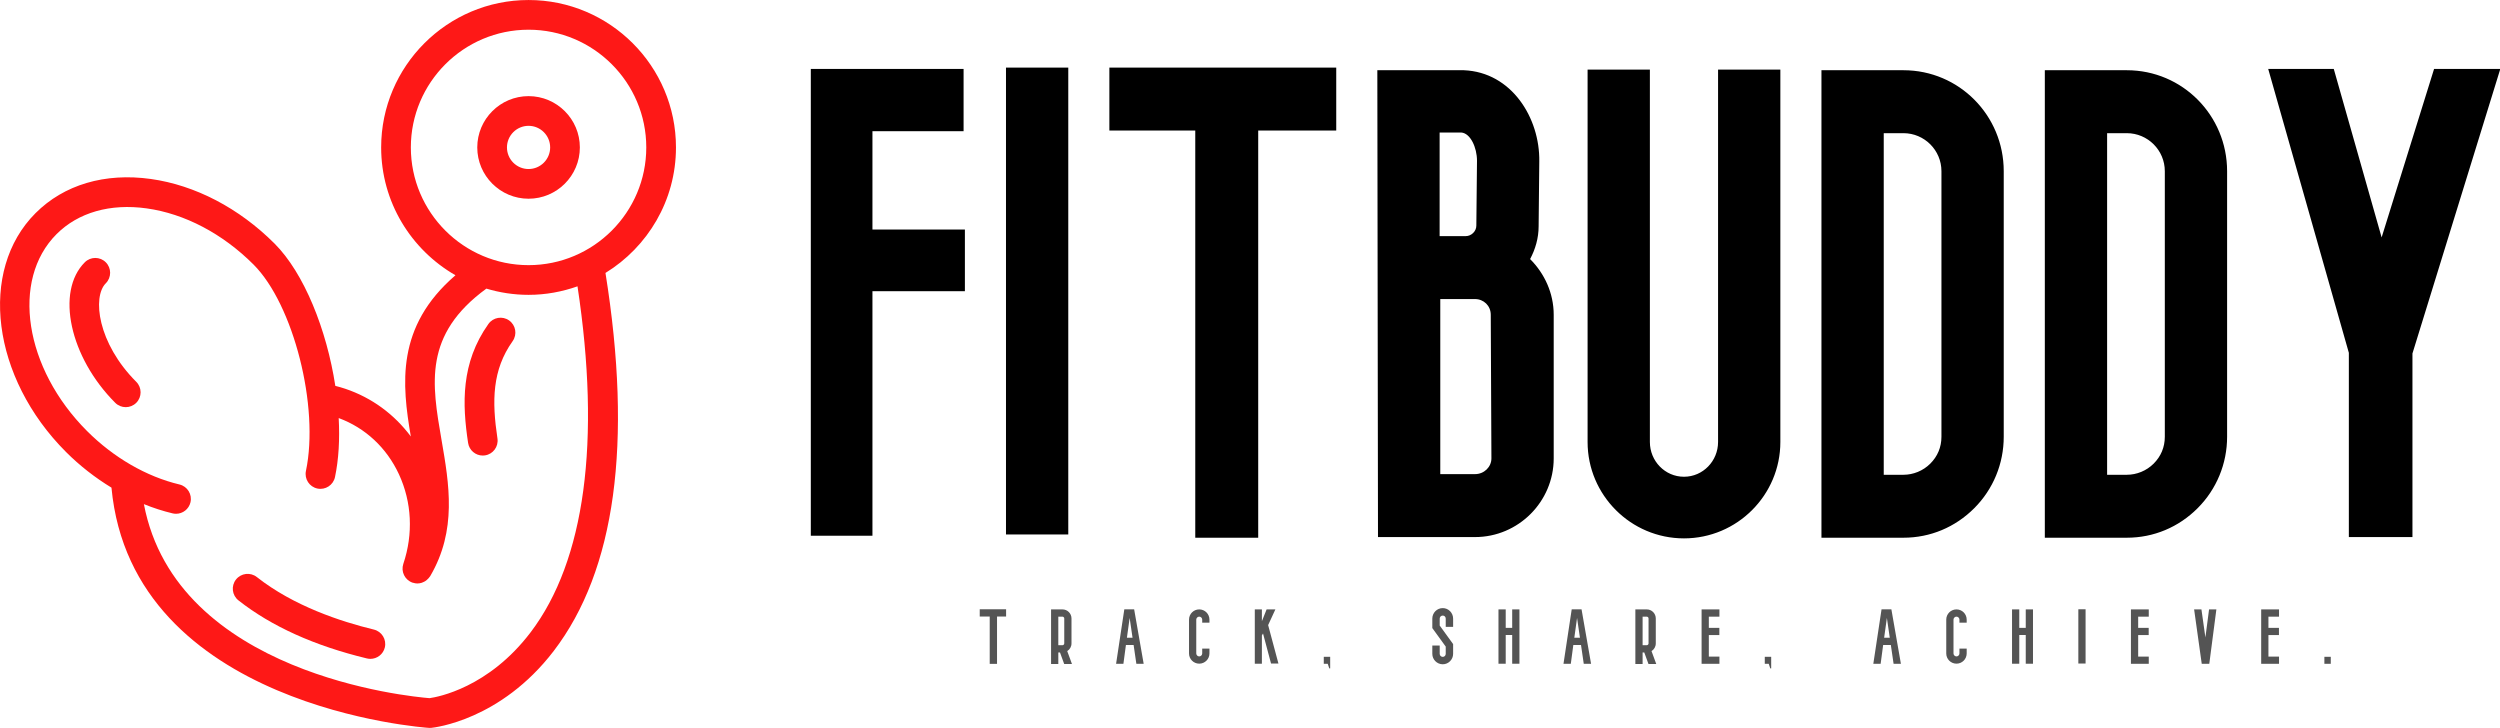 <?xml version="1.0" encoding="UTF-8"?>
<svg viewBox="0 0 370 107.686" class="looka-1j8o68f">
<defs id="SvgjsDefs4904">
</defs>
<g id="SvgjsG4905" featurekey="symbolFeature-0" transform="matrix(0.152,0,0,0.152,-10.776,-6.933)" fill="#fe1817">
<g xmlns="http://www.w3.org/2000/svg">
<path fill="#FE1817" d="M173.905,321.45c5.64-5.647,5.64-14.798-0.007-20.445c-5.646-5.64-14.794-5.644-20.441,0.003   c-28.531,28.538-14.675,92.475,29.66,136.813c2.823,2.823,6.522,4.235,10.221,4.235s7.397-1.412,10.221-4.221   c5.647-5.647,5.647-14.81,0.007-20.456C165.823,379.634,160.712,334.643,173.905,321.45z">
</path>
<path fill="#FE1817" d="M407.071,424.142c-3.177-1.072-6.423-1.976-9.685-2.809c-8.378-54.68-30.38-109.765-59.193-138.582   c-34.509-34.513-77.292-56.843-120.469-62.875c-44.674-6.24-84.52,5.555-112.183,33.221   c-55.96,55.957-42.662,160.315,29.661,232.637c13.446,13.454,28.432,25.072,44.229,34.686   c19.962,214.102,306.286,233.753,309.209,233.922c0.282,0.015,0.571,0.028,0.861,0.028c0.466,0,0.932-0.028,1.391-0.07   c2.731-0.269,67.374-7.229,119.127-74.821c60.083-78.463,76.953-202.355,50.413-368.109c41.095-25.273,68.645-70.53,68.645-122.213   c0-79.141-64.389-143.529-143.529-143.529s-143.529,64.389-143.529,143.529c0,53.232,29.194,99.689,72.351,124.468   c-58.262,50.155-52.078,106.155-43.474,156.976C454.802,448.96,432.856,432.824,407.071,424.142z M470.931,189.158   c0-63.199,51.422-114.617,114.617-114.617s114.617,51.418,114.617,114.617c0,63.203-51.422,114.621-114.617,114.621   S470.931,252.36,470.931,189.158z M463.61,594.621c-0.007,0-0.007,0.015-0.014,0.028c0,0,0,0,0,0.014   c-0.015,0.028-0.015,0.057-0.021,0.085c-0.289,0.89-0.501,1.793-0.614,2.711c-0.057,0.409-0.028,0.805-0.042,1.214   c-0.028,0.536-0.07,1.059-0.042,1.581c0.035,0.494,0.155,0.96,0.239,1.44c0.071,0.438,0.113,0.889,0.227,1.313   c0.112,0.438,0.311,0.861,0.466,1.284c0.169,0.452,0.296,0.904,0.508,1.327c0.184,0.382,0.438,0.721,0.656,1.087   c0.262,0.438,0.494,0.876,0.798,1.285c0.311,0.409,0.691,0.763,1.045,1.144c0.282,0.296,0.536,0.635,0.854,0.918   c0.671,0.593,1.412,1.129,2.202,1.608c0.043,0.028,0.078,0.057,0.12,0.085l0,0c0.833,0.494,1.736,0.903,2.696,1.229   c0.128,0.042,0.255,0.028,0.389,0.057c1.391,0.438,2.795,0.706,4.207,0.706c0.007,0,0.007,0,0.007,0s0,0,0.007,0   c0.021,0,0.043-0.015,0.063-0.015c1.362-0.014,2.696-0.24,3.995-0.621c0.424-0.127,0.805-0.339,1.215-0.494   c0.875-0.353,1.708-0.734,2.506-1.257c0.43-0.268,0.812-0.578,1.214-0.903c0.678-0.536,1.299-1.144,1.885-1.821   c0.353-0.423,0.698-0.832,1.017-1.298c0.176-0.269,0.416-0.467,0.578-0.749c26.216-44.751,18.494-89.418,11.025-132.631   c-9.486-54.901-17.702-102.537,43.665-147.323c13.03,3.903,26.809,6.067,41.088,6.067c16.722,0,32.71-3.021,47.646-8.301   c22.863,150.814,7.291,267.069-45.549,336.751c-41.053,54.153-90.548,63.132-98.503,64.247   c-18.875-1.482-246.578-23.109-278.144-188.916c9.211,3.727,18.564,6.748,27.938,8.992c1.122,0.269,2.245,0.396,3.36,0.396   c6.536,0,12.465-4.475,14.046-11.11c1.85-7.765-2.943-15.571-10.715-17.42c-32.13-7.652-64.092-26.132-89.983-52.036   c-61.042-61.043-74.348-147.066-29.66-191.754c21.105-21.095,52.262-29.996,87.738-25.03c36.987,5.17,73.932,24.588,104.03,54.683   c38.949,38.953,64.219,138.497,51.02,200.952c-1.652,7.82,3.346,15.486,11.152,17.138c7.807,1.638,15.487-3.346,17.138-11.152   c3.664-17.35,4.708-37.016,3.614-57.471c25.856,9.557,46.644,28.827,58.657,54.731C471.891,534.496,473.408,565.469,463.61,594.621   z">
</path>
<path fill="#FE1817" d="M635.487,189.158c0-27.539-22.404-49.946-49.939-49.946s-49.946,22.407-49.946,49.946   c0,27.54,22.411,49.947,49.946,49.947S635.487,216.697,635.487,189.158z M564.514,189.158c0-11.597,9.437-21.035,21.034-21.035   s21.027,9.438,21.027,21.035c0,11.598-9.43,21.035-21.027,21.035S564.514,200.755,564.514,189.158z">
</path>
<path fill="#FE1817" d="M320.971,607.482c-6.261-4.941-15.353-3.868-20.301,2.399c-4.941,6.269-3.868,15.359,2.4,20.301   c31.961,25.199,74.038,44.215,125.072,56.539c1.144,0.282,2.279,0.409,3.409,0.409c6.521,0,12.437-4.446,14.039-11.067   c1.871-7.751-2.901-15.571-10.658-17.449C402.646,650.821,356.673,635.617,320.971,607.482z">
</path>
<path fill="#FE1817" d="M540.944,489.18c0.72,0,1.447-0.057,2.174-0.169c7.892-1.187,13.327-8.556,12.142-16.446   c-5.521-36.635-5.125-66.774,14.78-94.78c4.616-6.508,3.092-15.532-3.416-20.156c-6.494-4.616-15.529-3.099-20.159,3.409   c-27.007,38.021-25.475,78.139-19.793,115.832C527.752,484.041,533.914,489.18,540.944,489.18z">
</path>
</g>
</g>
<g id="SvgjsG4906" featurekey="nameFeature-0" transform="matrix(2.426,0,0,2.426,120,-17.554)" fill="#000000">
<path d="M9.4 21.24 l0 3.76 l-5.64 0 l0 14.92 l-3.76 0 l0 -28.48 l9.32 0 l0 3.8 l-5.56 0 l0 6 l5.64 0 z M15.707 11.36 l0 28.48 l-3.8 0 l0 -28.48 l3.8 0 z M32.054 11.36 l0 3.84 l-4.76 0 l0 24.84 l-3.84 0 l0 -24.84 l-5.24 0 l0 -3.84 l13.84 0 z M43.881 23.04 c0.88 0.88 1.44 2.08 1.44 3.4 l0 8.76 c0 2.64 -2.16 4.8 -4.8 4.8 l-5.92 0 l-0.04 -28.48 l5.28 0 c2.92 0.12 4.64 2.92 4.6 5.56 l-0.04 3.96 c0 0.72 -0.2 1.4 -0.52 2 z M40.521 36.16 c0.56 0 1 -0.44 1 -0.96 l-0.04 -8.76 c0 -0.56 -0.44 -0.96 -0.96 -0.96 l-2.12 0 l0 10.68 l2.12 0 z M38.361 15.32 l0 6.32 l1.6 0 c0.32 0 0.64 -0.28 0.64 -0.64 l0.04 -3.96 c0 -0.8 -0.4 -1.68 -0.96 -1.72 l-1.32 0 z M53.268 40.08 c-3.24 0 -5.88 -2.64 -5.88 -5.88 l0 -22.72 l3.8 0 l0 22.72 c0 1.16 0.92 2.12 2.08 2.12 s2.08 -0.96 2.08 -2.12 l0 -22.72 l3.8 0 l0 22.72 c0 3.24 -2.64 5.88 -5.88 5.88 z M66.655 40.04 l-5 0 l0 -28.52 l5 0 c3.4 0 6.12 2.76 6.12 6.16 l0 16.2 c0 1.64 -0.64 3.2 -1.8 4.36 s-2.68 1.8 -4.32 1.8 z M65.455 15.36 l0 20.84 l1.2 0 c0.6 0 1.2 -0.24 1.64 -0.68 s0.68 -1 0.68 -1.64 l0 -16.2 c0 -1.28 -1.04 -2.32 -2.32 -2.32 l-1.2 0 z M80.282 40.04 l-5 0 l0 -28.52 l5 0 c3.4 0 6.12 2.76 6.12 6.16 l0 16.2 c0 1.64 -0.64 3.2 -1.8 4.36 s-2.68 1.8 -4.32 1.8 z M79.082 15.36 l0 20.84 l1.2 0 c0.6 0 1.2 -0.24 1.64 -0.68 s0.68 -1 0.68 -1.64 l0 -16.2 c0 -1.28 -1.04 -2.32 -2.32 -2.32 l-1.2 0 z M103.069 11.44 l-5.36 17.36 l0 11.2 l-3.88 0 l0 -11.24 l-4.92 -17.32 l4 0 l2.92 10.28 l3.2 -10.28 l4.04 0 z">
</path>
</g>
<g id="SvgjsG4907" featurekey="sloganFeature-0" transform="matrix(0.564,0,0,0.564,145,86.965)" fill="#545454">
<path d="M6.92 5.68 l0 1.92 l-2.38 0 l0 12.42 l-1.92 0 l0 -12.42 l-2.62 0 l0 -1.92 l6.92 0 z M24.2 20.04 l-2.04 0 l-1.1 -3.02 l-0.44 0 l0 3.02 l-1.9 0 l0 -14.32 l2.98 0 c1.32 0 2.38 1.06 2.38 2.38 l0 6.54 c0 0.86 -0.44 1.6 -1.12 2.02 z M20.62 7.62 l0 7.5 l1.08 0 c0.26 0 0.48 -0.22 0.48 -0.48 l0 -6.54 c0 -0.26 -0.22 -0.48 -0.48 -0.48 l-1.08 0 z M41.101 20 l-0.72 -4.94 l-2.02 0 l-0.66 4.94 l-1.92 0 l2.16 -14.3 l2.58 0 l2.5 14.3 l-1.92 0 z M38.621 13.16 l1.48 0 l-0.76 -5.2 z M57.601 19.96 c-1.48 0 -2.68 -1.2 -2.68 -2.68 l0 -8.88 c0 -1.48 1.2 -2.68 2.68 -2.68 s2.68 1.2 2.68 2.68 l0 0.8 l-1.9 0 l0 -0.8 c0 -0.42 -0.36 -0.78 -0.78 -0.78 s-0.78 0.36 -0.78 0.78 l0 8.88 c0 0.42 0.36 0.78 0.78 0.78 s0.78 -0.36 0.78 -0.78 l0 -1.28 l1.9 0 l0 1.28 c0 1.48 -1.2 2.68 -2.68 2.68 z M76.442 19.92 l-2.1 -7.88 l-0.3 0.5 l0 7.44 l-1.86 0 l0 -14.26 l1.86 0 l0 3.1 l1.24 -3.1 l2.3 0 l-1.9 4.12 l2.7 10.08 l-1.94 0 z M91.962 21.2 l-0.24 0 l-0.4 -1.2 l-1.04 0 l0 -1.84 l1.68 0 l0 3.04 z M121.503 20.12 c-1.52 0 -2.74 -1.24 -2.74 -2.74 l0 -2.18 l1.94 0 l0 2.18 c0 0.44 0.36 0.8 0.8 0.8 s0.78 -0.36 0.78 -0.8 l0 -1.9 l-3.52 -4.86 l0 -2.48 c0 -1.52 1.22 -2.76 2.74 -2.76 c1.5 0 2.72 1.24 2.72 2.76 l0 2.16 l-1.94 0 l0 -2.16 c0 -0.46 -0.34 -0.8 -0.78 -0.8 s-0.8 0.34 -0.8 0.8 l0 1.82 l3.52 4.86 l0 2.56 c0 1.5 -1.22 2.74 -2.72 2.74 z M139.724 5.72 l1.9 0 l0 14.26 l-1.9 0 l0 -7.54 l-1.7 0 l0 7.54 l-1.9 0 l0 -14.26 l1.9 0 l0 4.84 l1.7 0 l0 -4.84 z M158.504 20 l-0.72 -4.94 l-2.02 0 l-0.66 4.94 l-1.92 0 l2.16 -14.3 l2.58 0 l2.5 14.3 l-1.92 0 z M156.024 13.16 l1.48 0 l-0.76 -5.2 z M177.525 20.04 l-2.04 0 l-1.1 -3.02 l-0.44 0 l0 3.02 l-1.9 0 l0 -14.32 l2.98 0 c1.32 0 2.38 1.06 2.38 2.38 l0 6.54 c0 0.86 -0.44 1.6 -1.12 2.02 z M173.945 7.62 l0 7.5 l1.08 0 c0.26 0 0.48 -0.22 0.48 -0.48 l0 -6.54 c0 -0.26 -0.22 -0.48 -0.48 -0.48 l-1.08 0 z M194.085 12.46 l-2.76 0 l0 5.64 l2.78 0 l0 1.9 l-4.68 0 l0 -14.28 l4.68 0 l0 1.9 l-2.78 0 l0 2.94 l2.76 0 l0 1.9 z M207.686 21.2 l-0.24 0 l-0.4 -1.2 l-1.04 0 l0 -1.84 l1.68 0 l0 3.04 z M239.807 20 l-0.72 -4.94 l-2.02 0 l-0.66 4.94 l-1.92 0 l2.16 -14.3 l2.58 0 l2.5 14.3 l-1.92 0 z M237.327 13.16 l1.48 0 l-0.76 -5.2 z M256.307 19.96 c-1.48 0 -2.68 -1.2 -2.68 -2.68 l0 -8.88 c0 -1.48 1.2 -2.68 2.68 -2.68 s2.68 1.2 2.68 2.68 l0 0.8 l-1.9 0 l0 -0.8 c0 -0.42 -0.36 -0.78 -0.78 -0.78 s-0.78 0.36 -0.78 0.78 l0 8.88 c0 0.42 0.36 0.78 0.78 0.78 s0.78 -0.36 0.78 -0.78 l0 -1.28 l1.9 0 l0 1.28 c0 1.48 -1.2 2.68 -2.68 2.68 z M274.488 5.72 l1.9 0 l0 14.26 l-1.9 0 l0 -7.54 l-1.7 0 l0 7.54 l-1.9 0 l0 -14.26 l1.9 0 l0 4.84 l1.7 0 l0 -4.84 z M290.188 5.68 l0 14.24 l-1.9 0 l0 -14.24 l1.9 0 z M306.749 12.46 l-2.76 0 l0 5.64 l2.78 0 l0 1.9 l-4.68 0 l0 -14.28 l4.68 0 l0 1.9 l-2.78 0 l0 2.94 l2.76 0 l0 1.9 z M322.649 20 l-1.98 0 l-2 -14.28 l1.92 0 l1.04 7.36 l0.96 -7.36 l1.92 0 z M340.93 12.46 l-2.76 0 l0 5.64 l2.78 0 l0 1.9 l-4.68 0 l0 -14.28 l4.68 0 l0 1.9 l-2.78 0 l0 2.94 l2.76 0 l0 1.9 z M354.531 20 l-1.68 0 l0 -1.84 l1.68 0 l0 1.84 z">
</path>
</g>
</svg>
